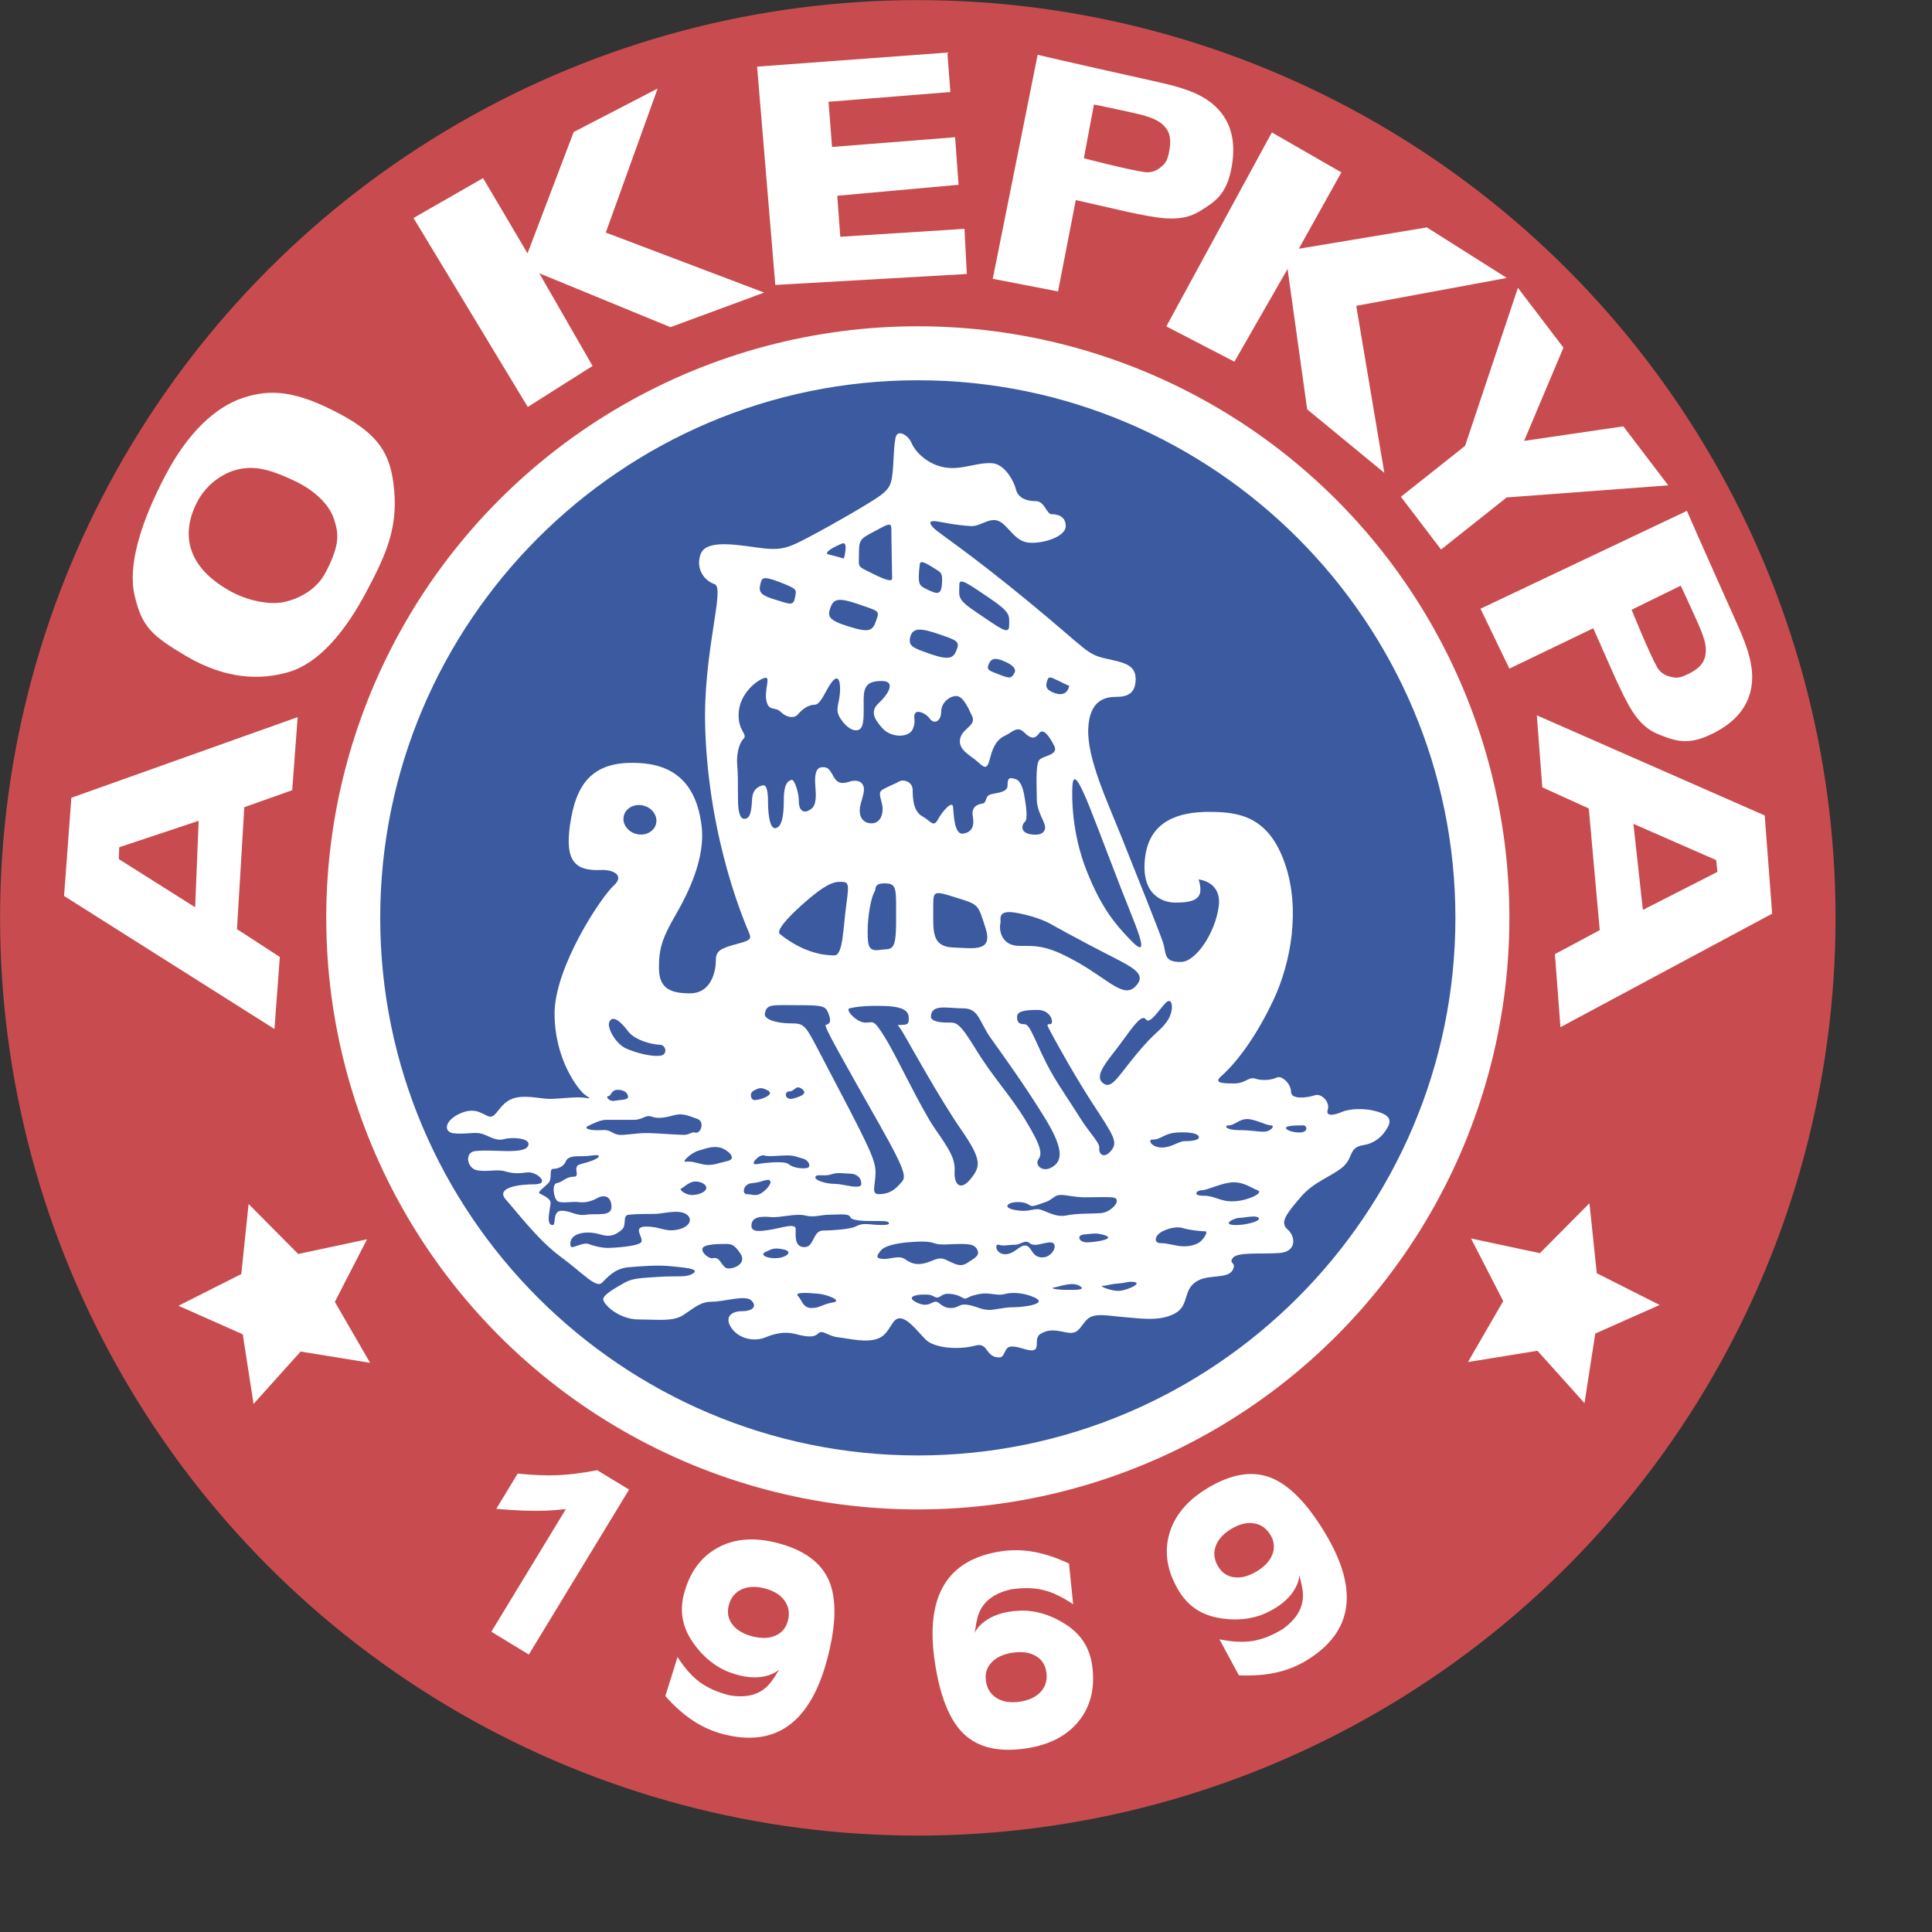 <?xml version="1.0" encoding="UTF-8" standalone="no"?>
<svg
   xmlns:dc="http://purl.org/dc/elements/1.1/"
   xmlns:cc="http://creativecommons.org/ns#"
   xmlns:rdf="http://www.w3.org/1999/02/22-rdf-syntax-ns#"
   xmlns:svg="http://www.w3.org/2000/svg"
   xmlns="http://www.w3.org/2000/svg"
   xmlns:sodipodi="http://sodipodi.sourceforge.net/DTD/sodipodi-0.dtd"
   xmlns:inkscape="http://www.inkscape.org/namespaces/inkscape"
   version="1.1"
   id="Layer_1"
   x="0px"
   y="0px"
   viewBox="0 0 1000 1000"
   xml:space="preserve"
   sodipodi:docname="Kerkira.svg"
   width="1000"
   height="1000"
   inkscape:version="1.0.1 (3bc2e813f5, 2020-09-07)"><rect x="0" y="0" width="1000" height="1000" fill="#333333" stroke="none"/><defs
   id="defs157" /><sodipodi:namedview
   pagecolor="#ffffff"
   bordercolor="#666666"
   borderopacity="1"
   objecttolerance="10"
   gridtolerance="10"
   guidetolerance="10"
   inkscape:pageopacity="0"
   inkscape:pageshadow="2"
   inkscape:window-width="1920"
   inkscape:window-height="1017"
   id="namedview155"
   showgrid="false"
   inkscape:zoom="1.052394"
   inkscape:cx="297.638"
   inkscape:cy="420.94501"
   inkscape:window-x="-8"
   inkscape:window-y="-8"
   inkscape:window-maximized="1"
   inkscape:current-layer="Layer_1" />
<g
   id="g1060"
   transform="matrix(4.524,0,0,4.524,-873.095,-1433.55)"><g
     id="g152">
	<g
   id="g8">
		<circle
   style="clip-rule:evenodd;fill:#c84c4f;fill-rule:evenodd"
   cx="298"
   cy="421.89"
   r="105"
   id="circle2" />
		<circle
   style="clip-rule:evenodd;fill:#ffffff;fill-rule:evenodd"
   cx="298"
   cy="421.89"
   r="67.682"
   id="circle4" />
		<path
   style="clip-rule:evenodd;fill:#3c5aa0;fill-rule:evenodd"
   d="m 298,483.397 c 33.879,0 61.507,-27.628 61.507,-61.508 0,-33.88 -27.628,-61.506 -61.507,-61.506 -33.88,0 -61.507,27.627 -61.507,61.507 0,33.88 27.627,61.507 61.507,61.507 z"
   id="path6" />
	</g>
	<g
   id="g112">
		<path
   style="fill:#ffffff"
   d="m 304.607,470.824 c 1.494,-0.398 1.085,1.357 2.713,1.357 0.679,0 0.543,-1.086 1.222,-1.222 0.678,-0.136 1.703,0.347 2.307,0.407 1.356,0.136 0.27,-1.356 1.221,-1.899 0.95,-0.543 1.629,-0.407 2.985,-0.136 1.356,0.271 1.492,-0.679 2.307,-1.493 0.814,-0.814 2.442,-0.406 4.206,-0.272 1.764,0.136 4.071,0.543 5.835,-0.406 1.764,-0.95 0.814,-2.85 2.713,-3.8 1.385,-0.691 3.393,-0.136 3.936,-1.221 0.429,-0.858 -0.543,-0.679 0,-1.357 0.542,-0.678 3.256,-0.407 5.292,-0.542 2.034,-0.136 1.899,-1.9 0.949,-2.714 -0.949,-0.814 0,-1.899 1.492,-3.664 1.493,-1.764 3.393,-2.307 4.749,-3.392 1.357,-1.085 0.679,-2.307 2.442,-2.578 1.765,-0.271 2.578,-1.628 2.85,-2.171 0.543,-1.085 -0.543,-1.492 -1.628,-1.764 -1.086,-0.271 -2.714,-0.271 -3.664,0.136 -0.949,0.407 -1.899,0.543 -1.628,-0.271 0.271,-0.815 -0.679,-1.899 -1.493,-1.629 -0.813,0.271 -2.713,0.543 -2.713,-0.406 0,-0.95 -1.086,-1.9 -1.628,-1.629 -0.543,0.272 -1.628,0.407 -2.442,0.136 -0.814,-0.271 -1.086,0.543 -2.443,0.543 -1.356,0 -2.358,-0.056 -1.492,-0.814 1.086,-0.95 3.528,-3.527 5.971,-8.684 2.039,-4.306 3.12,-10.447 1.356,-15.604 -1.876,-5.484 -5.292,-5.97 -8.684,-5.97 -3.392,0 -6.784,0.949 -7.327,5.155 -0.538,4.172 1.832,5.225 3.46,5.225 1.628,0 2.744,-0.241 2.85,-1.289 0.067,-0.679 -0.204,-1.357 -0.204,-1.357 0,0 2.707,0.192 2.307,3.121 -0.407,2.985 -2.579,6.255 -4.274,6.31 -2.103,0.067 -1.696,-1.018 -2.103,-2.239 -0.406,-1.221 -3.121,-8.005 -4.749,-12.075 -1.628,-4.071 -3.935,-8.956 -3.799,-12.348 0.136,-3.393 2.035,-3.663 3.256,-3.663 1.222,0 2.171,-0.407 2.171,-2.036 0,-1.628 -1.327,-1.878 -3.256,-2.307 -2.442,-0.542 -2.035,-0.813 -8.955,-6.513 -6.92,-5.698 -10.313,-7.869 -10.855,-8.412 -0.542,-0.543 -0.678,-0.95 0.272,-0.814 0.951,0.136 1.9,0.407 3.936,0.543 1.091,0.073 2.171,-1.086 3.256,-0.543 1.086,0.543 1.765,2.307 3.393,2.442 1.628,0.136 4.206,-0.679 4.206,-1.899 0,-1.222 -1.085,-1.357 -1.628,-1.357 -0.543,0 -0.814,-1.493 -1.764,-1.493 -0.95,0 -2.036,-0.271 -2.308,-1.356 -0.271,-1.086 -1.359,-2.895 -2.713,-2.985 -2.035,-0.136 -3.935,1.086 -6.241,0.271 -1.498,-0.528 -2.578,-1.628 -2.986,-2.578 -0.407,-0.95 -1.492,-1.492 -1.764,-0.814 -0.271,0.679 -0.271,2.985 -0.407,4.207 -0.135,1.221 -0.271,1.764 -1.357,2.577 -1.085,0.815 -5.563,3.393 -8.141,4.749 -2.578,1.357 -3.256,1.629 -6.106,1.222 -2.849,-0.407 -5.835,-0.814 -6.377,0.814 -0.543,1.629 0.407,2.985 1.628,3.393 1.221,0.407 -1.35,7.872 -1.086,16.418 0.407,13.161 4.749,22.795 5.021,23.474 0.271,0.678 0.19,0.845 -1.221,1.221 -2.035,0.543 -2.578,0.815 -2.578,1.899 0,1.086 -0.407,3.8 -2.985,3.8 -2.578,0 -3.528,-0.814 -3.528,-2.985 0,-2.171 0.407,-3.392 1.899,-5.97 1.492,-2.578 3.421,-6.539 2.985,-10.177 -0.407,-3.393 -1.915,-6.807 -6.785,-7.191 -5.156,-0.407 -7.327,1.765 -8.141,6.241 -0.874,4.807 0.271,6.105 3.392,5.971 1.491,-0.065 2.718,0.649 1.493,1.764 -1.493,1.357 -6.784,9.362 -6.784,14.654 0,5.291 2.713,8.684 3.392,9.227 0.678,0.542 0.95,0.542 0,0.406 -0.95,-0.135 -2.85,0.136 -3.935,0.136 -1.085,0 -2.985,-0.542 -4.342,0 -1.357,0.543 -1.764,2.036 -2.442,2.036 -0.678,0 -1.493,-1.222 -3.392,-0.407 -1.9,0.814 -2.036,2.171 -0.814,2.307 1.221,0.135 2.17,-0.136 2.985,0 0.814,0.135 1.764,0.949 2.714,0.678 0.95,-0.272 2.849,-0.136 2.849,0.543 0,0.679 -1.085,0.814 -2.307,0.814 -1.221,0 -2.578,-0.136 -3.799,0 -1.221,0.136 -0.95,1.899 0.136,2.17 1.085,0.271 2.307,-0.135 3.256,0.137 0.95,0.271 1.493,0.271 2.578,0.135 1.085,-0.135 2.714,1.357 0.814,1.357 -1.9,0 -4.478,0.407 -3.257,1.764 1.222,1.357 3.664,4.613 6.242,6.513 2.578,1.9 4.07,3.664 4.749,2.985 0.678,-0.678 1.493,-1.628 2.985,-1.764 1.493,-0.136 3.392,-0.272 4.749,-0.136 1.357,0.136 3.528,0.271 2.713,0.814 -0.814,0.542 -1.764,0.272 -3.799,0.407 -2.036,0.135 -3.121,0.135 -4.071,0.678 -0.95,0.543 -2.442,1.357 -2.442,1.899 0,0.543 1.764,2.307 4.07,2.307 2.307,0 3.935,0.271 5.156,-0.542 1.222,-0.814 1.9,-1.493 3.257,-1.493 1.356,0 3.799,-0.814 4.478,-0.136 0.678,0.679 0.135,1.222 -1.086,1.222 -1.221,0 -2.035,0.678 -1.221,1.899 0.814,1.222 2.592,1.661 3.935,1.086 0.95,-0.407 2.171,-0.679 3.256,-0.407 1.085,0.271 2.171,0.543 2.714,0 0.542,-0.543 1.085,0.271 2.307,0.407 1.221,0.136 3.256,0.678 4.613,0.136 1.357,-0.543 1.493,-2.308 2.442,-2.308 0.95,0 2.035,1.493 2.985,2.442 0.948,0.949 3.663,1.22 5.698,0.677 z"
   id="path10" />
		<path
   style="fill:#3c5aa0"
   d="m 338.393,445.632 c -0.543,0 -1.81,-0.724 -2.714,-0.724 -0.905,0 -1.447,0.724 -2.08,0.724 -0.634,0 -0.362,0.543 1.085,0.543 1.447,0 2.08,0.181 2.895,0.181 0.814,-10e-4 1.356,-0.724 0.814,-0.724 z"
   id="path12" />
		<path
   style="fill:#3c5aa0"
   d="m 336.854,453.05 c -0.601,-0.201 -1.447,-0.904 -2.714,-0.904 -1.267,0 -2.984,0.904 -3.618,0.904 -0.633,0 -1.176,0.633 0.181,0.633 1.357,0 1.899,0.724 3.527,0.634 1.629,-0.092 3.439,-0.996 2.624,-1.267 z"
   id="path14" />
		<path
   style="fill:#3c5aa0"
   d="m 330.885,457.753 c -0.634,0 -1.99,-0.181 -2.533,-0.361 -0.542,-0.182 -1.447,-0.091 -2.352,0.361 -0.904,0.453 -1.086,1.357 -0.182,1.357 0.905,0 1.72,0.361 2.624,0.361 0.904,0 1.628,-0.271 1.99,-0.633 0.362,-0.361 0.814,-1.085 0.453,-1.085 z"
   id="path16" />
		<path
   style="fill:#3c5aa0"
   d="m 336.854,456.125 c -0.422,-0.188 -1.538,0.091 -2.081,0.091 -0.543,0 -1.989,0.724 -0.633,0.813 1.358,0.091 3.529,-0.543 2.714,-0.904 z"
   id="path18" />
		<path
   style="fill:#3c5aa0"
   d="m 340.473,445.723 c 0.452,-0.091 1.176,-0.091 1.628,-0.091 0.453,0 0.634,0.814 -0.452,0.814 -1.086,0 -2.081,-0.543 -1.176,-0.723 z"
   id="path20" />
		<path
   style="fill:#3c5aa0"
   d="m 319.396,458.206 c -0.947,-0.316 -1.356,-0.181 -2.352,-0.091 -0.995,0.091 -0.543,0.904 0.272,0.904 0.815,10e-4 3.437,-0.361 2.08,-0.813 z"
   id="path22" />
		<path
   style="fill:#3c5aa0"
   d="m 322.652,463.542 c -0.721,-0.06 -0.633,0.091 -1.718,0.182 -1.086,0.09 -1.358,0.271 -1.81,0.271 -0.452,0 1.176,0.723 2.171,0.542 0.996,-0.181 2.443,-0.903 1.357,-0.995 z"
   id="path24" />
		<path
   style="fill:#3c5aa0"
   d="m 316.502,463.995 c -0.853,-0.513 -2.262,0.09 -2.895,0.181 -0.633,0.091 0.361,0.272 1.267,0.272 0.904,-10e-4 2.532,0.089 1.628,-0.453 z"
   id="path26" />
		<path
   style="fill:#3c5aa0"
   d="m 320.211,453.863 c -0.832,-0.055 -1.899,0 -3.076,0 -1.175,0 -2.08,-0.271 -2.803,-0.271 -0.725,0 -0.905,0.543 -1.72,0.814 -0.814,0.272 -1.176,0.452 -1.537,0.452 -0.362,0 -0.453,-0.452 -1.628,-0.452 -1.177,0 -1.811,0.634 -0.362,0.904 1.447,0.272 1.899,-0.09 2.623,-0.09 0.724,0 1.899,0.995 3.256,0.724 1.357,-0.272 2.714,-0.181 3.98,-0.272 1.266,-0.091 2.623,-1.718 1.267,-1.809 z"
   id="path28" />
		<path
   style="fill:#3c5aa0"
   d="m 313.064,459.02 c -0.812,0.063 -1.718,0.542 -2.261,0.091 -0.543,-0.452 -0.996,0.181 -1.719,0.181 -0.724,0 -1.267,0.181 -1.81,0 -0.543,-0.181 -0.361,1.085 0.724,1.085 1.086,0 1.628,-1.085 2.352,-0.994 0.725,0.09 0.634,1.356 1.899,1.356 1.269,-10e-4 1.991,-1.809 0.815,-1.719 z"
   id="path30" />
		<path
   style="fill:#3c5aa0"
   d="m 310.984,465.171 c -1.019,-0.377 -2.171,-0.452 -2.895,-0.271 -0.724,0.181 -0.995,0.091 -1.809,0 -0.815,-0.091 -1.176,0 -1.899,0.181 -0.724,0.181 -0.814,0.543 -1.267,0.272 -0.452,-0.272 -0.995,-0.452 -1.719,-0.452 -0.724,0 -0.904,0.633 -1.446,0.361 -0.543,-0.271 -0.543,-0.271 -1.357,-0.271 -0.814,0 -1.99,0.271 -0.724,0.904 1.267,0.633 1.719,-0.091 2.171,-0.091 0.452,0 0.724,0.724 1.719,0.724 0.994,0 0.904,-0.543 1.99,-0.361 1.085,0.181 1.718,0.724 2.895,0.542 1.176,-0.181 1.628,-0.272 2.442,-0.272 0.813,-0.001 4.342,-0.362 1.899,-1.266 z"
   id="path32" />
		<path
   style="fill:#3c5aa0"
   d="m 294.25,460.919 c 0.452,0 1.538,-0.361 2.08,-0.09 0.543,0.271 0.995,0.813 2.171,0.633 1.177,-0.181 1.72,-0.904 2.714,-0.452 0.994,0.452 1.628,0.905 2.442,0.362 0.814,-0.543 1.447,-0.814 1.176,-1.448 -0.272,-0.633 -0.814,-0.724 -1.99,-0.724 -1.176,0 -2.261,0.182 -2.985,-0.09 -0.723,-0.271 -1.989,-0.181 -3.075,-0.091 -1.085,0.091 -2.532,0.362 -2.985,0.904 -0.453,0.544 -0.815,0.996 0.452,0.996 z"
   id="path34" />
		<path
   style="fill:#3c5aa0"
   d="m 284.3,465.171 c -0.528,-0.527 1.356,-0.361 2.352,-0.271 0.995,0.091 2.804,0.813 1.628,0.995 -1.176,0.181 -1.448,0.633 -2.442,0.633 -0.996,-0.001 -1.086,-0.905 -1.538,-1.357 z"
   id="path36" />
		<path
   style="fill:#3c5aa0"
   d="m 274.53,460.829 c 0.965,-0.242 0.995,1.176 1.809,1.176 0.814,0 2.081,-0.633 1.357,-1.719 -0.724,-1.086 -1.085,-1.086 -1.719,-1.086 -0.633,0 -2.533,0 -2.623,0.543 -0.09,0.543 0.814,1.177 1.176,1.086 z"
   id="path38" />
		<path
   style="fill:#3c5aa0"
   d="m 258.52,459.563 c 0.527,-0.132 1.357,-0.542 1.809,-0.362 0.453,0.182 1.447,0.452 2.171,0.452 0.724,0 3.709,-0.181 3.89,-0.723 0.181,-0.543 -1.086,-1.72 0.542,-1.72 1.629,0 2.081,0.634 3.528,0.362 1.448,-0.272 1.9,-1.266 0.995,-1.809 -0.904,-0.543 -2.713,0 -3.527,0 -0.814,0 -2.171,0 -2.985,0.09 -0.814,0.091 -0.182,1.176 -0.814,1.719 -0.633,0.543 -1.267,0.905 -2.442,0.543 -1.176,-0.362 -2.352,-0.272 -2.985,0.181 -0.635,0.452 -0.544,1.356 -0.182,1.267 z"
   id="path40" />
		<path
   style="fill:#3c5aa0"
   d="m 281.677,460.829 c 1.176,0 2.17,-0.724 0.994,-0.995 -1.175,-0.271 -1.446,0 -2.08,0.272 -0.634,0.27 -0.091,0.723 1.086,0.723 z"
   id="path42" />
		<path
   style="fill:#3c5aa0"
   d="m 272.359,453.592 c 0.9,-0.089 1.447,-0.451 1.447,-0.813 0,-0.362 -0.542,-0.724 -1.267,-0.724 -0.723,0 -1.356,0.724 -1.628,0.815 -0.27,0.089 0.544,0.813 1.448,0.722 z"
   id="path44" />
		<path
   style="fill:#3c5aa0"
   d="m 271.455,449.793 c 0.804,-0.134 1.719,0.362 2.533,0.362 0.814,0 1.086,-0.182 2.262,-0.452 1.176,-0.272 -0.091,-1.357 -0.905,-1.538 -0.814,-0.182 -1.538,0.09 -2.442,0.361 -0.905,0.272 -1.991,1.358 -1.448,1.267 z"
   id="path46" />
		<path
   style="fill:#3c5aa0"
   d="m 272.45,446.446 c 0.767,0.256 1.175,-1.267 0.361,-1.538 -0.814,-0.271 -1.628,-0.724 -2.624,-0.452 -0.995,0.272 -1.899,0.452 -2.623,0.182 -0.724,-0.271 -0.995,0.361 -2.081,0.361 -1.086,0 -2.533,0 -3.166,0 -0.633,0 -1.538,0.452 -2.081,0.724 -0.542,0.272 0.362,0.543 1.628,0.452 1.266,-0.091 1.085,0.633 2.442,0.543 1.357,-0.091 1.9,-0.272 3.528,-0.181 1.628,0.09 2.895,0.181 3.438,0.181 0.545,0 0.907,-0.362 1.178,-0.272 z"
   id="path48" />
		<path
   style="fill:#3c5aa0"
   d="m 278.963,457.12 c 0,0.768 0.995,0.634 2.171,0.452 1.176,-0.181 2.895,-0.814 2.895,-0.09 0,0.724 -0.181,2.08 0.995,2.08 1.176,0 0.905,-1.9 2.171,-1.9 1.266,0 2.895,-0.181 3.437,-0.362 0.543,-0.181 0.724,-0.452 1.719,-0.361 0.995,0.09 2.352,0.181 2.352,-0.091 0,-0.272 -0.543,-0.272 -1.628,-0.272 -1.085,0 -2.623,0 -2.804,-0.452 -0.181,-0.452 -1.266,-0.272 -2.352,-0.272 -1.086,0 -1.719,0.362 -2.804,0.091 -1.086,-0.272 -2.804,0.271 -3.89,0.181 -1.086,-0.089 -2.262,-0.089 -2.262,0.996 z"
   id="path50" />
		<path
   style="fill:#3c5aa0"
   d="m 278.42,453.502 c 0.724,0 1.086,0.362 1.9,-0.271 0.814,-0.633 1.086,-1.357 0.543,-1.357 -0.543,0 -0.724,0.273 -1.809,0.362 -1.086,0.09 -1.177,1.266 -0.634,1.266 z"
   id="path52" />
		<path
   style="fill:#3c5aa0"
   d="m 279.596,450.064 c 0.356,-0.064 3.075,-0.452 3.618,0 0.543,0.452 1.538,0.543 2.081,0.452 0.543,-0.09 0.271,-0.904 -0.452,-1.085 -0.724,-0.182 -0.904,-0.362 -1.809,-0.362 -0.905,0 -2.081,0.181 -2.624,0 -0.543,-0.18 -1.809,1.176 -0.814,0.995 z"
   id="path54" />
		<path
   style="fill:#3c5aa0"
   d="m 279.324,442.737 c 0.724,0 2.353,-0.633 1.538,-1.085 -0.814,-0.452 -1.085,-0.272 -1.628,0 -0.543,0.272 -0.362,1.085 0.09,1.085 z"
   id="path56" />
		<path
   style="fill:#3c5aa0"
   d="m 283.757,442.557 c 0.785,-0.214 1.719,-0.543 0.995,-1.085 -0.724,-0.543 -0.814,0.271 -1.447,0.271 -0.634,-10e-4 -0.543,1.085 0.452,0.814 z"
   id="path58" />
		<path
   style="fill:#3c5aa0"
   d="m 280.5,432.878 c -0.096,0.626 1.357,1.086 2.985,1.086 1.628,0 1.628,0.179 3.618,3.979 4.975,9.498 6.061,11.487 6.061,13.026 0,1.537 -0.543,2.532 0.362,2.532 0.905,0 1.628,-0.271 2.352,-1.086 0.724,-0.813 1.248,-0.661 -2.261,-6.874 -4.342,-7.689 -6.422,-11.308 -6.151,-11.397 0.271,-0.091 0.724,-0.181 0.362,-1.176 -0.362,-0.995 -0.543,-1.086 -3.527,-1.086 -2.987,10e-4 -3.62,-0.18 -3.801,0.996 z"
   id="path60" />
		<path
   style="fill:#3c5aa0"
   d="m 288.551,452.326 c 0.904,0 2.985,0.724 2.985,0 0,-0.724 -0.542,-1.177 -1.357,-1.177 -0.814,0 -1.267,-0.18 -2.081,0.091 -0.814,0.271 -1.628,-0.091 -1.809,0.271 -0.181,0.362 1.086,0.815 2.262,0.815 z"
   id="path62" />
		<path
   style="fill:#3c5aa0"
   d="m 256.258,457.029 c 0.36,-0.036 -0.09,-1.628 0.995,-1.628 1.086,0 1.628,0.633 2.804,0.452 1.176,-0.181 2.895,0.272 2.895,-0.904 0,-1.176 -0.814,-1.447 -1.628,-0.995 -0.814,0.452 -1.538,0.543 -2.171,0.452 -0.633,-0.09 -1.899,0.182 -2.352,-0.09 -0.452,-0.272 -0.724,-1.99 -0.09,-2.081 0.633,-0.09 0.995,-0.724 1.9,-0.724 0.905,0 -0.271,-1.176 0.814,-1.447 1.086,-0.271 2.08,-0.633 2.08,-0.904 0,-0.272 -0.904,0 -1.899,0 -0.995,0 -1.628,0 -1.9,0.633 -0.271,0.634 -0.995,0.814 -1.447,0.814 -0.453,0 -0.09,1.085 -0.453,1.538 -0.361,0.452 -1.357,1.085 -1.085,1.266 0.271,0.181 1.267,0.543 1.267,1.086 -0.001,0.543 -0.634,2.623 0.27,2.532 z"
   id="path64" />
		<path
   style="fill:#3c5aa0"
   d="m 263.224,442.828 c 0.713,-0.119 1.628,-0.091 1.628,-0.452 0,-0.362 -0.362,-0.813 -1.176,-0.813 -0.814,0 -0.724,0.723 -1.085,0.723 -0.363,-10e-4 0.09,0.632 0.633,0.542 z"
   id="path66" />
		<path
   style="fill:#3c5aa0"
   d="m 262.681,433.873 c -0.217,0.595 0.723,2.442 1.99,2.984 1.266,0.543 2.804,0.905 3.799,0.814 0.995,-0.091 0.724,-1.266 0,-1.266 -0.724,0 -2.804,-0.453 -3.618,-1.538 -0.815,-1.085 -1.81,-1.989 -2.171,-0.994 z"
   id="path68" />
		<path
   style="fill:#3c5aa0"
   d="m 268.045,411.155 c -0.236,0.894 -1.249,1.401 -2.263,1.135 -1.015,-0.268 -1.646,-1.209 -1.411,-2.103 0.235,-0.894 1.249,-1.401 2.263,-1.135 1.015,0.268 1.647,1.209 1.411,2.103 z"
   id="path70" />
		<path
   style="fill:#3c5aa0"
   d="m 282.219,423.742 c -0.452,-0.362 0.814,-1.81 2.533,-3.347 1.719,-1.538 3.166,-2.624 4.251,-2.624 1.086,0 1.176,0 0.814,2.624 -0.362,2.623 -0.362,5.789 -1.356,5.789 -0.996,10e-4 -3.394,-0.164 -6.242,-2.442 z"
   id="path72" />
		<path
   style="fill:#3c5aa0"
   d="m 293.074,418.857 c -0.414,0.621 -0.814,2.804 -0.814,4.613 0,1.809 0.181,2.261 1.447,2.08 1.267,-0.181 1.809,0.362 1.809,-3.256 0,-3.618 0.119,-4.271 -1.085,-4.342 -1.537,-0.091 -1.176,0.634 -1.357,0.905 z"
   id="path74" />
		<path
   style="fill:#3c5aa0"
   d="m 302.119,419.49 c -2.514,-0.786 -2.352,-0.633 -2.352,1.628 0,2.262 -0.181,4.071 2.262,4.161 2.442,0.091 4.613,0.543 3.708,-2.262 -0.904,-2.803 -0.722,-2.621 -3.618,-3.527 z"
   id="path76" />
		<path
   style="fill:#3c5aa0"
   d="m 307.456,422.475 c -0.198,0.794 0.091,2.623 2.171,2.623 2.081,0 3.166,-0.09 6.694,1.899 3.527,1.99 5.246,4.161 6.603,2.714 1.357,-1.447 -0.361,-2.171 -3.527,-3.799 -3.165,-1.629 -5.607,-2.985 -6.241,-3.347 -0.633,-0.362 -2.195,-0.97 -3.98,-1.267 -2.172,-0.36 -1.629,0.815 -1.72,1.177 z"
   id="path78" />
		<path
   style="fill:#3c5aa0"
   d="m 290.18,432.245 c -0.527,0.132 0.814,1.628 1.809,1.628 0.995,0 0.905,-0.452 2.262,1.719 1.356,2.171 4.07,8.05 5.699,10.402 1.628,2.352 2.352,3.437 2.26,4.885 -0.09,1.447 0.634,2.352 1.81,0.904 1.175,-1.447 1.357,-2.171 -1.086,-5.699 -2.442,-3.527 -5.879,-9.768 -6.513,-10.854 -0.633,-1.085 -0.815,-1.085 -0.633,-1.085 1.085,0 1.176,-0.091 1.176,-0.724 0,-0.634 -0.181,-1.357 -2.714,-1.447 -2.533,-0.091 -3.709,0.18 -4.07,0.271 z"
   id="path80" />
		<path
   style="fill:#3c5aa0"
   d="m 299.496,433.149 c -0.033,0.541 0.904,0.724 1.899,0.724 0.995,0 1.267,-0.181 3.257,3.075 1.99,3.257 3.89,5.156 5.698,8.142 1.81,2.984 1.899,3.799 1.448,4.433 -0.452,0.633 0.451,1.536 1.537,0.904 1.086,-0.634 1.538,-1.81 -0.724,-5.518 -2.262,-3.708 -4.885,-7.327 -6.241,-9.227 -1.357,-1.899 -1.357,-3.436 -3.166,-3.436 -1.809,-10e-4 -3.617,-0.544 -3.708,0.903 z"
   id="path82" />
		<path
   style="fill:#3c5aa0"
   d="m 309.355,433.239 c 0,0.634 0.272,0.815 0.814,0.815 0.543,0 0.815,0.814 2.08,3.527 1.254,2.686 2.342,4.055 4.343,7.237 1.127,1.794 2.261,2.804 2.171,3.436 -0.091,0.634 0.542,1.267 1.356,0.272 0.815,-0.994 0.272,-1.719 -2.08,-5.336 -2.352,-3.619 -4.704,-7.961 -4.976,-8.504 -0.271,-0.542 -0.361,-0.633 0.091,-0.633 0.452,0 0.181,-1.628 -1.447,-1.628 -1.628,10e-4 -2.352,0.181 -2.352,0.814 z"
   id="path84" />
		<path
   style="fill:#3c5aa0"
   d="m 326.361,431.611 c -0.68,0.68 -1.809,2.533 -2.261,1.899 -0.452,-0.633 -1.357,0.634 -2.805,2.624 -1.447,1.989 -3.165,3.708 -2.171,4.613 0.995,0.904 1.719,-0.634 3.89,-3.257 2.171,-2.623 2.714,-2.623 3.528,-3.799 0.815,-1.174 0.634,-2.893 -0.181,-2.08 z"
   id="path86" />
		<path
   style="fill:#3c5aa0"
   d="m 324.824,447.261 c 1.086,0 1.266,-0.724 2.895,-0.815 1.628,-0.091 2.442,0.182 2.442,0.543 0,0.361 -0.905,0.452 -1.628,0.452 -0.724,0 -1.447,0.724 -2.623,0.724 -1.177,0 -1.629,-0.904 -1.086,-0.904 z"
   id="path88" />
		<path
   style="fill:#3c5aa0"
   d="m 315.689,406.827 c -0.071,1.268 -0.091,5.337 1.628,9.679 1.719,4.342 3.347,6.15 4.794,7.689 1.447,1.537 2.171,1.899 0.452,-2.352 -1.719,-4.252 -3.618,-9.408 -4.885,-12.574 -1.267,-3.166 -1.9,-4.071 -1.989,-2.442 z"
   id="path90" />
		<path
   style="fill:#3c5aa0"
   d="m 315.326,395.339 c -0.181,0.814 -0.724,1.176 -1.719,0.814 -0.995,-0.363 -0.995,-0.814 -0.814,-1.357 0.182,-0.543 0.271,-0.543 1.357,0 1.085,0.543 1.176,0.543 1.176,0.543 z"
   id="path92" />
		<path
   style="fill:#3c5aa0"
   d="m 309.085,393.801 c -0.362,0.724 -0.543,0.724 -1.719,0.272 -1.176,-0.452 -1.538,-0.543 -1.267,-1.176 0.272,-0.634 0.633,-0.904 1.99,-0.271 1.358,0.632 0.996,1.175 0.996,1.175 z"
   id="path94" />
		<path
   style="fill:#3c5aa0"
   d="m 302.391,391.358 c -0.33,0.792 -0.814,1.085 -2.895,0.362 -2.081,-0.724 -2.623,-0.905 -2.352,-1.99 0.271,-1.086 1.267,-0.995 3.347,-0.272 2.081,0.725 2.352,0.814 1.9,1.9 z"
   id="path96" />
		<path
   style="fill:#3c5aa0"
   d="m 293.254,387.831 c -0.425,1.275 -0.814,1.447 -3.165,0.724 -2.352,-0.724 -2.442,-1.176 -2.08,-2.171 0.361,-0.995 0.904,-1.177 3.256,-0.362 2.352,0.814 2.352,0.723 1.989,1.809 z"
   id="path98" />
		<path
   style="fill:#3c5aa0"
   d="m 282.219,383.488 c -2.106,-0.824 -2.081,-0.452 -2.262,0.362 -0.181,0.814 0.182,1.176 1.719,1.628 1.537,0.452 2.08,0.814 2.261,-0.181 0.182,-0.994 0.363,-0.994 -1.718,-1.809 z"
   id="path100" />
		<path
   style="fill:#3c5aa0"
   d="m 294.974,377.429 c 0,1.356 0.09,5.246 0.09,5.607 0,0.362 -0.453,0.362 -2.261,-0.542 -1.809,-0.905 -1.538,-0.634 -1.538,-2.262 0,-1.628 0.181,-1.719 1.718,-2.533 1.538,-0.813 1.991,-1.176 1.991,-0.27 z"
   id="path102" />
		<path
   style="fill:#3c5aa0"
   d="m 289.546,380.775 c 0,0 0.543,-1.99 -0.181,-1.719 -0.724,0.272 -2.352,1.085 -1.538,1.266 0.814,0.182 1.628,0.453 1.719,0.453 z"
   id="path104" />
		<path
   style="fill:#3c5aa0"
   d="m 298.23,381.408 c -0.272,2.262 -0.09,2.442 0.633,2.805 1.339,0.669 1.809,0.814 1.899,-0.543 0.09,-1.357 -0.091,-1.267 -1.085,-1.899 -0.995,-0.634 -1.403,-0.733 -1.447,-0.363 z"
   id="path106" />
		<path
   style="fill:#3c5aa0"
   d="m 302.752,383.76 c 0,1.447 -0.361,1.629 2.081,3.257 2.442,1.628 3.618,2.623 3.618,1.447 0,-1.176 0.271,-1.447 -2.261,-3.166 -2.533,-1.719 -3.438,-2.352 -3.438,-1.538 z"
   id="path108" />
		<path
   style="fill:#3c5aa0"
   d="m 280.5,394.434 c -0.877,0.22 -2.804,1.72 -2.985,3.891 -0.181,2.171 1.085,2.532 0.543,3.075 -0.543,0.543 -0.814,1.899 -0.724,2.895 0.091,0.995 0.091,2.352 0.091,3.979 0,1.629 0.271,2.443 0.904,2.262 0.634,-0.181 0.634,-1.267 0.724,-2.352 0.09,-1.085 0.814,-1.356 1.176,-1.447 0.362,-0.091 0.633,0.272 0.633,1.899 0,1.629 0.271,3.166 0.905,2.985 0.632,-0.181 0.904,-1.176 0.904,-3.257 0,-2.08 0.634,-2.171 0.905,-2.262 0.271,-0.09 0.814,1.357 0.814,2.442 0,1.086 0.542,1.357 1.085,1.086 0.543,-0.271 0.995,-0.633 0.814,-2.623 -0.18,-1.99 0.271,-2.353 0.814,-2.353 0.543,0 0.724,0.091 1.267,1.086 0.543,0.995 1.267,0.724 1.899,0.543 0.633,-0.182 1.358,-0.091 1.538,0.633 0.181,0.724 -0.453,1.809 -0.453,2.714 0,0.904 0.543,1.447 1.357,1.447 0.814,0 1.267,-0.724 1.267,-1.628 0,-0.905 -0.633,-1.809 -0.09,-2.171 0.543,-0.362 1.538,-0.724 1.99,-0.995 0.452,-0.271 1.538,0 1.538,0.995 0,0.994 0.091,2.442 1.086,2.985 0.995,0.542 1.267,1.356 1.809,0.361 0.542,-0.995 1.628,-2.171 1.719,-1.447 0.09,0.724 0.09,3.256 1.176,3.075 1.086,-0.181 1.267,-0.995 1.086,-1.989 -0.182,-0.996 0.452,-1.357 1.085,-1.448 0.633,-0.09 0.181,-0.904 1.086,-1.085 0.904,-0.181 1.809,-0.272 1.809,-0.995 0,-0.724 0.091,-0.995 0.905,-0.724 0.814,0.271 0.994,1.81 1.085,2.352 0.09,0.543 0.361,2.262 0,2.533 -0.362,0.272 -0.634,1.266 0.724,1.447 1.356,0.181 1.718,-0.452 1.537,-1.086 -0.181,-0.633 -0.904,-1.718 -0.904,-2.895 0,-1.176 -0.181,-3.98 0.272,-4.522 0.452,-0.543 2.262,-0.543 1.719,-1.629 -0.543,-1.085 -1.267,-2.08 -1.719,-1.446 -0.452,0.633 -0.904,0.723 -1.719,-0.091 -0.814,-0.814 -1.356,0 -2.171,0.361 -0.814,0.362 -1.356,1.086 -1.719,2.533 -0.361,1.447 -0.633,1.176 -1.447,0.452 -0.814,-0.724 -2.261,-1.356 -1.99,-2.623 0.271,-1.267 1.9,-1.447 1.356,-2.623 -0.542,-1.176 -1.085,-2.262 -1.809,-2.262 -0.724,0 -1.719,0.724 -1.719,1.81 0,1.085 -0.815,1.447 -1.266,0.813 -0.453,-0.633 -1.448,-1.086 -1.719,-0.633 -0.272,0.452 0.181,0.814 -0.272,1.809 -0.452,0.995 -2.442,0.995 -3.437,-0.09 -0.996,-1.086 -1.447,-1.99 -0.453,-2.895 0.996,-0.904 2.081,-2.533 0.362,-2.533 -1.719,0 -2.081,0.634 -2.081,2.171 0,1.538 0.09,2.985 -0.453,3.347 -0.543,0.362 -1.447,-0.09 -2.171,-1.176 -0.723,-1.085 -0.18,-1.628 -0.089,-2.984 0.089,-1.357 -0.182,-2.172 -0.905,-1.267 -0.724,0.903 -1.267,2.623 -1.99,2.623 -0.724,0 -1.447,0.543 -1.899,1.086 -0.453,0.542 -1.357,0.361 -1.99,-0.272 -0.633,-0.634 -1.357,0 -1.629,-1.267 -0.271,-1.264 0.543,-2.801 -0.181,-2.62 z"
   id="path110" />
	</g>
	<path
   style="fill:#ffffff"
   d="m 200.323,419.386 0.421,-5.672 0.414,-5.564 25.889,-9.225 -0.361,4.852 -0.26,3.507 -5.482,1.945 -0.837,13.953 4.899,3.184 -0.26,3.504 -0.352,4.735 z m 14.997,1.294 0.401,-9.896 -9.085,3.026 -0.055,1.356 z"
   id="path114" />
	<path
   style="fill:#ffffff"
   d="m 226.046,393.756 c -3.398,1.007 -7.304,0.773 -11.669,-1.765 -4.105,-2.42 -5.133,-3.434 -5.97,-6.92 -0.837,-3.485 0.679,-8.412 3.527,-13.84 2.567,-4.889 5.741,-7.797 8.82,-8.819 3.078,-1.021 5.97,-0.949 11.261,1.9 4.33,2.33 5.525,4.528 5.971,7.733 0.678,4.885 -0.668,8.026 -3.121,12.618 -2.446,4.581 -5.421,8.085 -8.819,9.093 z m 5.156,-17.503 c -0.572,-1.711 -2.244,-3.274 -4.477,-4.343 -3.121,-1.492 -4.735,-1.693 -6.377,-1.356 -1.642,0.338 -3.628,1.566 -4.749,3.663 -1.049,1.965 -1.306,3.956 -0.678,5.699 0.628,1.744 1.98,3.174 4.206,4.476 2.137,1.251 4.752,1.733 6.444,1.347 1.691,-0.386 3.651,-1.406 4.682,-3.381 1.627,-3.121 1.52,-4.394 0.949,-6.105 z"
   id="path116" />
	<path
   style="fill:#ffffff"
   d="m 254.692,348.143 6.096,10.602 -7.414,4.691 -13.072,-21.618 7.958,-4.561 5.087,8.609 5.283,-13.885 9.604,-4.976 -5.933,16.48 18.119,6.866 -10.723,3.957 z"
   id="path118" />
	<path
   style="fill:#ffffff"
   d="m 281.696,349.477 -2.083,-24.977 21.768,-1.609 0.346,4.514 -13.942,1.116 0.403,5.169 14.078,-1.112 0.396,5.44 -13.879,1.255 0.349,4.691 14.208,-0.906 0.268,5.166 z"
   id="path120" />
	<path
   style="fill:#ffffff"
   d="m 311.711,323.148 c 0,0 2.189,0.536 13.818,3.128 3.078,0.686 5.343,1.447 6.895,3.16 1.68,1.854 1.939,4.232 1.441,6.768 -0.581,2.962 -1.867,3.761 -3.626,4.847 -2.327,1.437 -5.108,0.681 -7.938,0.134 l -6.226,-1.418 -2.031,10.454 -3.734,-0.724 -3.735,-0.723 z M 317,334.983 c 0,0 5.273,1.381 7.046,1.594 0.546,0.065 1.149,-0.107 1.613,-0.463 0.714,-0.547 0.894,-0.862 1.091,-1.869 0.347,-1.776 -0.085,-2.471 -0.647,-3.032 -0.983,-0.985 -2.758,-1.265 -5.426,-1.853 -1.639,-0.361 -2.528,-0.525 -2.528,-0.525 z"
   id="path122" />
	<path
   style="fill:#ffffff"
   d="m 360.614,367.889 6.044,-18.08 2.604,3.421 2.604,3.421 -4.502,10.679 0.036,-0.016 11.319,-1.658 2.569,3.375 2.568,3.374 -18.483,1.384 -7.509,5.959 -2.296,-3.017 -2.297,-3.017 z"
   id="path124" />
	<path
   style="fill:#ffffff"
   d="m 394.896,410.176 0.43,5.671 0.421,5.563 -24.222,12.985 -0.367,-4.851 -0.266,-3.506 5.13,-2.742 -1.255,-13.922 -5.32,-2.417 -0.266,-3.503 -0.358,-4.735 z m -15.021,0.958 1.08,9.846 8.532,-4.348 -0.148,-1.35 z"
   id="path126" />
	<g
   id="g130">
		<path
   style="fill:#ffffff"
   d="m 257.732,489.535 c -0.789,0.087 -1.534,0.146 -2.237,0.178 -1.6,0.063 -3.508,-0.007 -5.723,-0.209 l 2.448,-4.03 c 1.752,0.174 3.265,0.236 4.542,0.185 1.275,-0.05 2.793,-0.241 4.556,-0.571 l 3.645,2.214 -11.466,18.872 -2.145,-1.303 -2.145,-1.304 z"
   id="path128" />
	</g>
	<g
   id="g134">
		<path
   style="fill:#ffffff"
   d="m 342.442,506.868 c -1.072,0.647 -2.239,1.107 -3.502,1.381 -1.263,0.273 -2.664,0.375 -4.205,0.304 l -2.226,-4.118 c 1.453,0.299 2.721,0.361 3.802,0.186 1.081,-0.173 2.221,-0.621 3.419,-1.346 1.597,-1.128 2.36,-2.438 2.339,-3.932 -0.014,-0.908 -0.421,-2.129 -0.421,-2.265 0,0.399 -0.271,2.714 -3.799,4.342 -1.8,0.83 -3.904,0.905 -5.749,0.502 -1.846,-0.403 -3.256,-1.411 -4.229,-3.021 -1.33,-2.201 -1.702,-4.357 -1.117,-6.47 0.586,-2.112 2.045,-3.874 4.379,-5.284 2.685,-1.622 5.084,-2.03 7.199,-1.226 2.115,0.807 4.206,2.929 6.273,6.369 1.952,3.249 2.748,6.087 2.388,8.513 -0.359,2.427 -1.876,4.448 -4.551,6.065 z m -4.097,-14.378 c -0.461,-0.763 -1.096,-1.205 -1.905,-1.328 -0.809,-0.124 -1.67,0.09 -2.584,0.642 -0.922,0.558 -1.516,1.223 -1.783,1.997 -0.267,0.773 -0.169,1.542 0.292,2.304 0.436,0.723 1.052,1.135 1.847,1.233 0.795,0.101 1.653,-0.129 2.574,-0.686 0.915,-0.552 1.51,-1.203 1.789,-1.958 0.282,-0.747 0.206,-1.481 -0.23,-2.204 z"
   id="path132" />
	</g>
	<polygon
   style="fill:#ffffff"
   points="227.385,471.51 222.001,477.5 220.77,469.54 213.41,466.271 220.6,462.641 221.435,454.63 227.108,460.347 234.985,458.665 231.302,465.827 235.335,472.799 "
   id="polygon136" />
	<polygon
   style="fill:#ffffff"
   points="368.894,471.419 374.277,477.41 375.509,469.45 382.869,466.18 375.68,462.551 374.845,454.54 369.171,460.256 361.294,458.574 364.977,465.736 360.943,472.709 "
   id="polygon138" />
	<g
   id="g142">
		<path
   style="fill:#ffffff"
   d="m 307.536,494.362 c 1.238,-0.186 2.493,-0.162 3.764,0.07 1.271,0.232 2.603,0.678 3.999,1.335 l 0.473,4.657 c -1.228,-0.834 -2.373,-1.378 -3.437,-1.634 -1.065,-0.255 -2.29,-0.277 -3.675,-0.069 -1.907,0.428 -3.115,1.344 -3.669,2.73 -0.337,0.844 -0.431,2.127 -0.482,2.253 0.153,-0.368 1.293,-2.401 5.176,-2.549 1.98,-0.076 3.952,0.664 5.501,1.745 1.549,1.081 2.464,2.553 2.743,4.414 0.383,2.543 -0.102,4.678 -1.454,6.402 -1.352,1.725 -3.376,2.791 -6.071,3.196 -3.103,0.467 -5.475,-0.078 -7.119,-1.634 -1.643,-1.557 -2.758,-4.32 -3.344,-8.29 -0.555,-3.75 -0.199,-6.677 1.064,-8.778 1.263,-2.1 3.441,-3.383 6.531,-3.848 z m -1.74,14.849 c 0.132,0.881 0.549,1.534 1.248,1.959 0.699,0.425 1.577,0.558 2.632,0.399 1.065,-0.16 1.87,-0.547 2.414,-1.158 0.543,-0.612 0.748,-1.358 0.616,-2.239 -0.126,-0.835 -0.536,-1.452 -1.232,-1.849 -0.695,-0.398 -1.576,-0.516 -2.642,-0.355 -1.055,0.158 -1.856,0.532 -2.402,1.121 -0.548,0.58 -0.76,1.287 -0.634,2.122 z"
   id="path140" />
	</g>
	<g
   id="g146">
		<path
   style="fill:#ffffff"
   d="m 275.698,515.273 c -1.212,-0.315 -2.357,-0.831 -3.433,-1.545 -1.077,-0.713 -2.127,-1.647 -3.152,-2.8 l 1.397,-4.467 c 0.801,1.249 1.64,2.199 2.519,2.853 0.878,0.653 1.996,1.156 3.351,1.51 1.921,0.356 3.393,-0.011 4.447,-1.068 0.642,-0.643 1.232,-1.787 1.33,-1.882 -0.286,0.279 -2.133,1.699 -5.761,0.309 -1.851,-0.709 -3.372,-2.164 -4.372,-3.768 -0.999,-1.604 -1.261,-3.315 -0.787,-5.138 0.648,-2.488 1.933,-4.26 3.854,-5.315 1.921,-1.055 4.201,-1.238 6.839,-0.551 3.036,0.791 5.003,2.225 5.902,4.302 0.898,2.076 0.837,5.056 -0.184,8.936 -0.965,3.666 -2.442,6.216 -4.431,7.651 -1.988,1.437 -4.495,1.762 -7.519,0.973 z m 7.439,-12.968 c 0.225,-0.861 0.099,-1.625 -0.378,-2.291 -0.476,-0.666 -1.23,-1.134 -2.263,-1.402 -1.043,-0.271 -1.934,-0.233 -2.675,0.116 -0.74,0.349 -1.223,0.954 -1.447,1.816 -0.213,0.817 -0.079,1.545 0.405,2.184 0.483,0.64 1.246,1.095 2.289,1.365 1.033,0.27 1.915,0.241 2.65,-0.085 0.733,-0.319 1.206,-0.886 1.419,-1.703 z"
   id="path144" />
	</g>
	<path
   style="fill:#ffffff"
   d="m 340.304,347.646 -6.08,10.61 -7.79,-4.035 12.072,-22.191 7.953,4.57 -4.868,8.735 14.654,-2.44 9.141,5.782 -17.224,3.19 3.212,19.108 -8.826,-7.264 z"
   id="path148" />
	<path
   style="fill:#ffffff"
   d="m 385.996,375.326 c 0,0 0.879,2.077 5.75,12.949 1.289,2.879 2.031,5.15 1.586,7.417 -0.481,2.455 -2.234,4.083 -4.565,5.199 -2.722,1.305 -4.131,0.751 -6.052,-0.011 -2.543,-1.008 -3.6,-3.689 -4.852,-6.285 l -2.583,-5.839 -9.596,4.619 -1.652,-3.427 -1.652,-3.428 z m -6.328,11.314 c 0,0 2.043,5.054 2.933,6.602 0.273,0.477 0.772,0.858 1.334,1.017 0.867,0.246 1.227,0.201 2.151,-0.242 1.632,-0.784 1.93,-1.545 2.046,-2.331 0.201,-1.377 -0.635,-2.967 -1.758,-5.456 -0.689,-1.531 -1.091,-2.343 -1.091,-2.343 z"
   id="path150" />
</g></g>
</svg>
